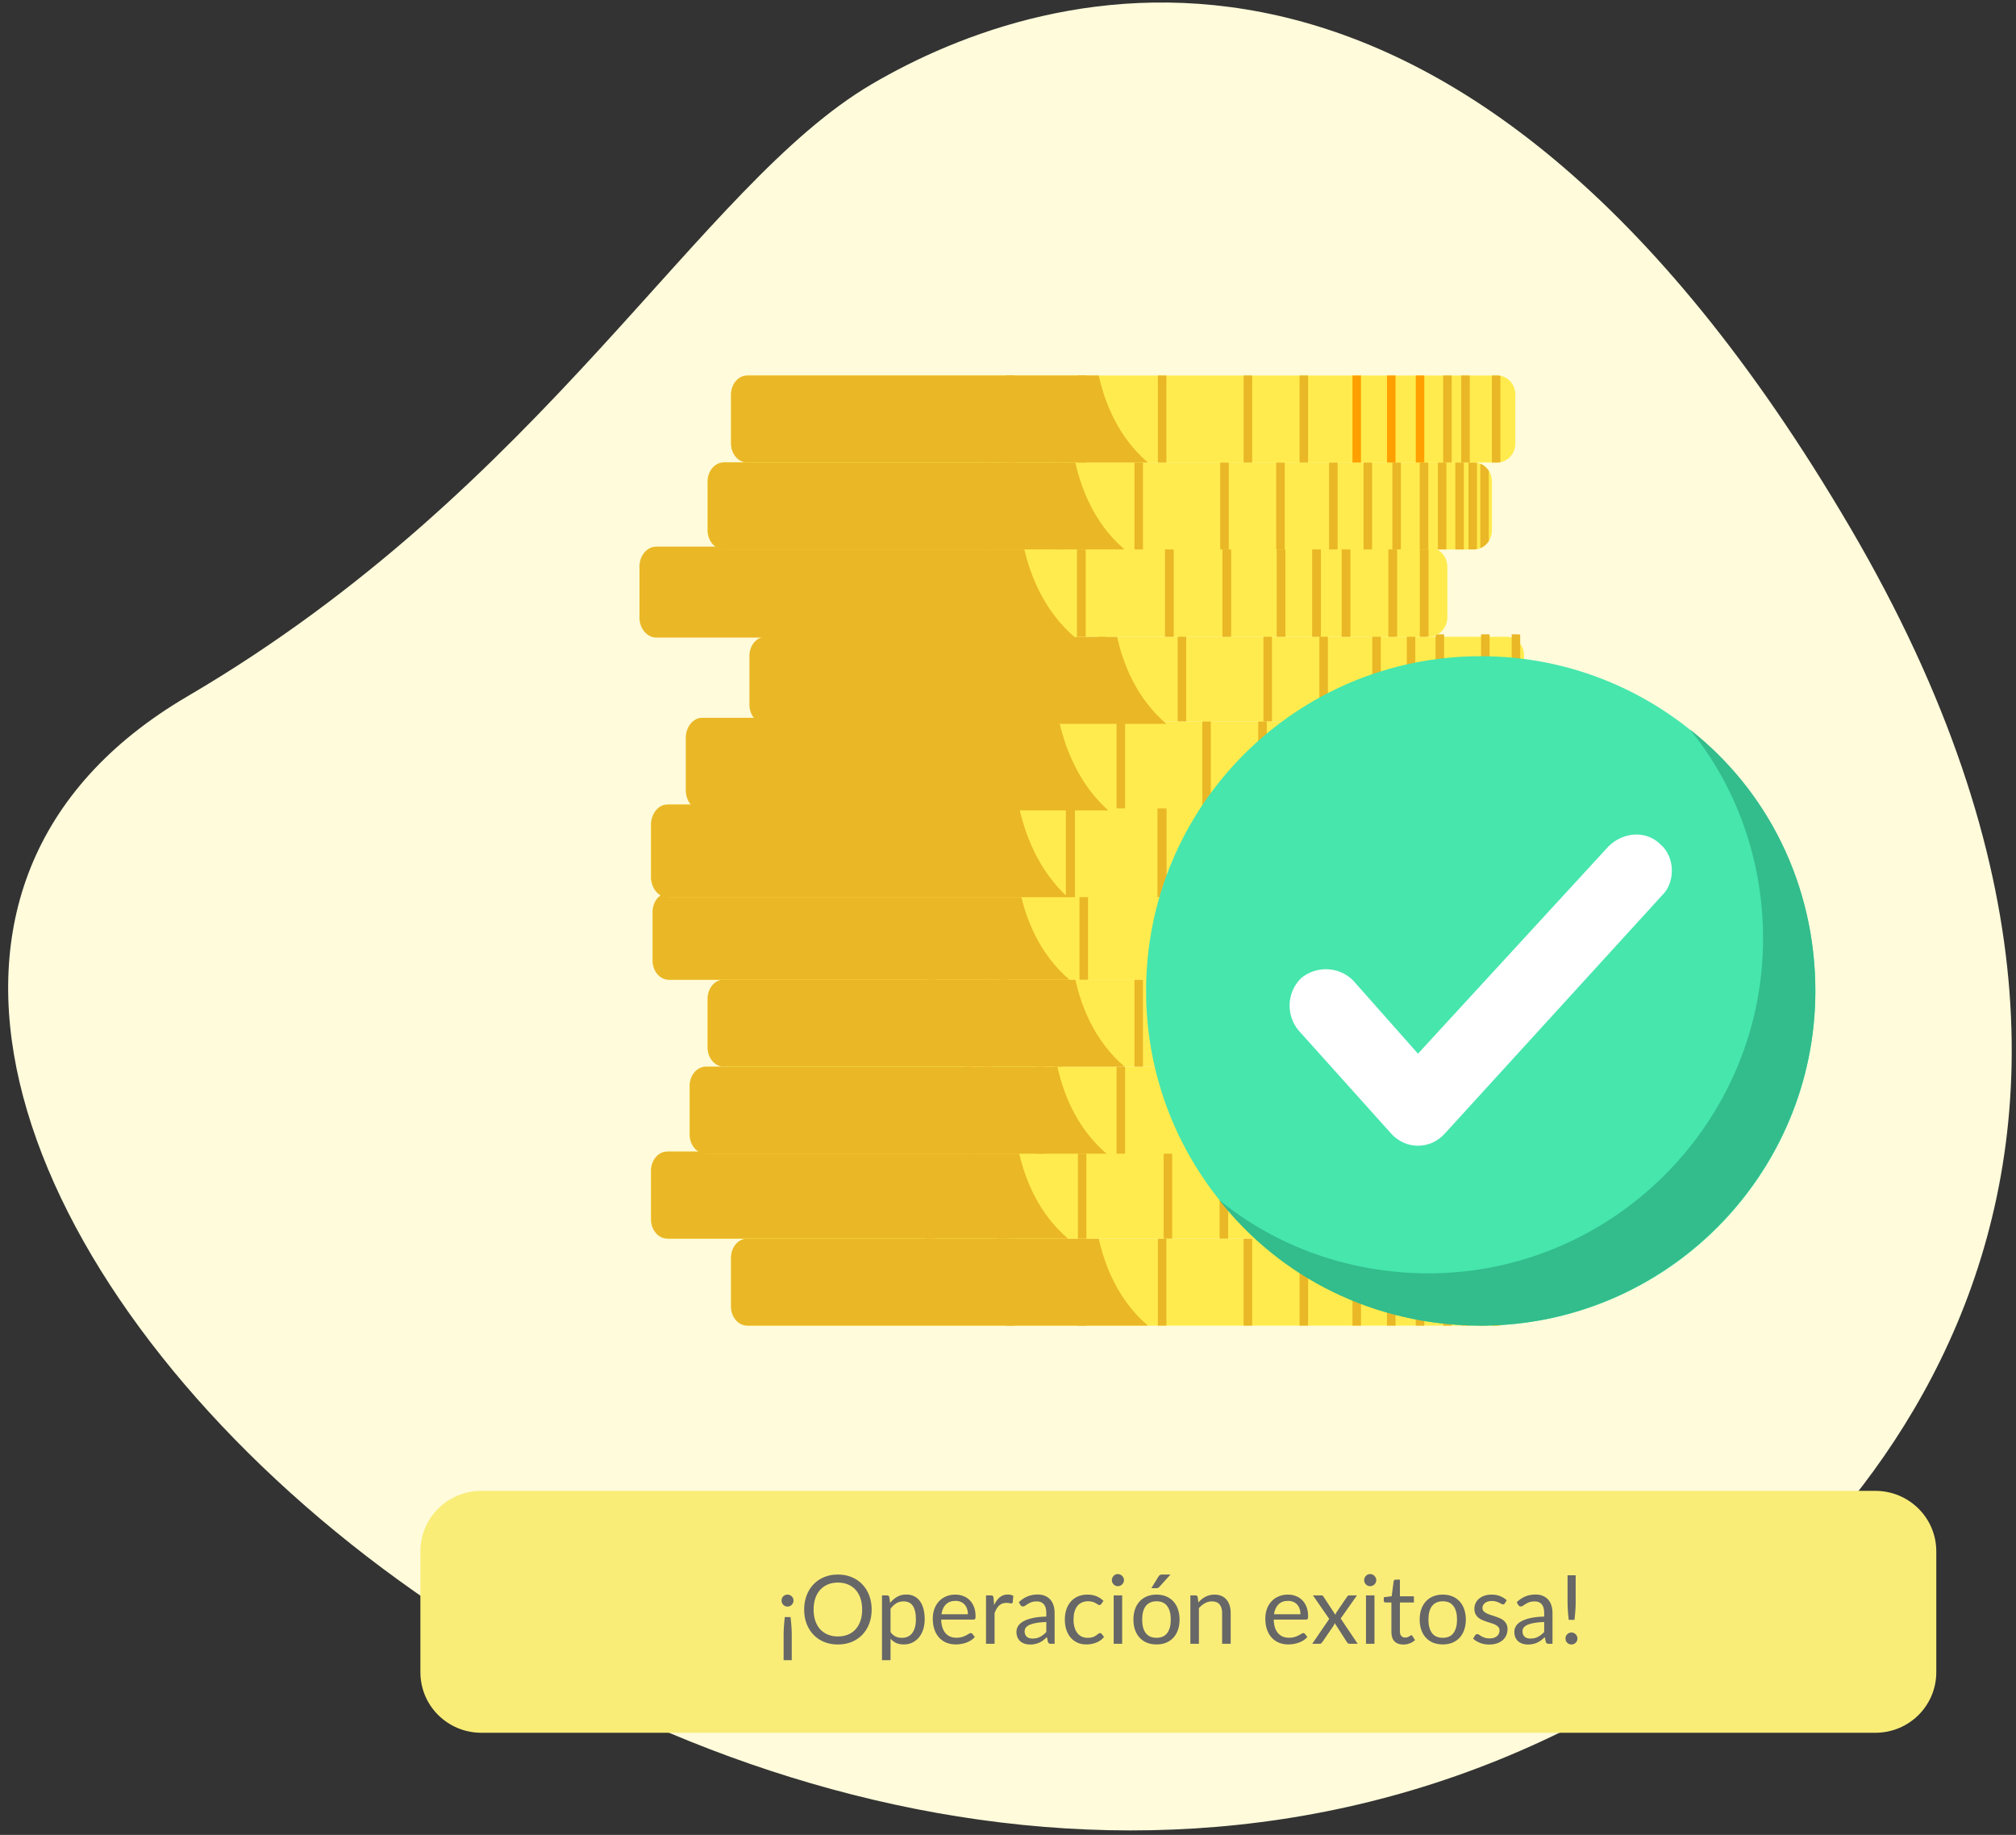 <svg width="211" height="192" viewBox="0 0 211 192" fill="none" xmlns="http://www.w3.org/2000/svg">
<rect x="0" y="0" width="211" height="192" fill="#333333" stroke="none"/>
<path d="M19.628 72.857C57.111 50.907 73.206 19.366 91.267 8.789C109.329 -1.787 152.418 -15.194 193.687 55.28C234.956 125.754 189.983 165.979 170.117 177.612C77.094 232.092 -46.753 111.729 19.628 72.857Z" fill="#FFFBDB"/>
<path d="M158.597 131.585V136.729C158.597 137.14 158.476 137.519 158.272 137.836C158.056 138.17 157.747 138.431 157.383 138.578C157.272 138.623 157.156 138.657 157.036 138.68C156.927 138.7 156.816 138.711 156.702 138.711H78.41C77.401 138.711 76.569 137.873 76.517 136.831C76.517 136.797 76.515 136.763 76.515 136.729V131.585C76.515 131.552 76.515 131.518 76.517 131.484C76.569 130.442 77.401 129.604 78.41 129.604H156.702C156.816 129.604 156.927 129.615 157.036 129.635C157.156 129.658 157.272 129.692 157.383 129.737C157.747 129.884 158.056 130.144 158.272 130.479C158.476 130.796 158.597 131.175 158.597 131.585Z" fill="#FFEB4D"/>
<path d="M120.149 138.711H78.205C77.305 138.711 76.562 137.873 76.517 136.831C76.517 136.797 76.514 136.763 76.514 136.729V131.585C76.514 131.552 76.514 131.518 76.517 131.484C76.562 130.442 77.305 129.604 78.205 129.604H114.998C115.587 132.285 116.957 135.993 120.149 138.711Z" fill="#EAB726"/>
<path d="M149.069 138.709H148.179V129.601H149.069V138.709Z" fill="#EAB726"/>
<path d="M146.058 138.709H145.167V129.601H146.058V138.709Z" fill="#EAB726"/>
<path d="M142.445 138.709H141.554V129.601H142.445V138.709Z" fill="#EAB726"/>
<path d="M136.908 138.709H136.018V129.601H136.908V138.709Z" fill="#EAB726"/>
<path d="M131.053 138.709H130.162V129.601H131.053V138.709Z" fill="#EAB726"/>
<path d="M122.079 138.709H121.188V129.601H122.079V138.709Z" fill="#EAB726"/>
<path d="M113.675 138.709H112.785V129.601H113.675V138.709Z" fill="#EAB726"/>
<path d="M106.171 138.709H105.281V129.601H106.171V138.709Z" fill="#EAB726"/>
<path d="M151.937 138.709H151.046V129.601H151.937V138.709Z" fill="#EAB726"/>
<path d="M153.83 138.709H152.94V129.601H153.83V138.709Z" fill="#EAB726"/>
<path d="M155.66 138.709H154.769V129.601H155.66V138.709Z" fill="#EAB726"/>
<path d="M157.036 129.636V138.681C156.927 138.701 156.815 138.712 156.702 138.712H156.145V129.605H156.702C156.815 129.605 156.927 129.616 157.036 129.636Z" fill="#EAB726"/>
<path d="M158.271 130.478V137.836C158.056 138.17 157.747 138.431 157.383 138.578V129.736C157.744 129.884 158.056 130.144 158.271 130.478Z" fill="#EAB726"/>
<path d="M150.225 122.477V127.621C150.225 128.031 150.104 128.411 149.9 128.728C149.684 129.062 149.375 129.322 149.012 129.47C148.9 129.515 148.784 129.549 148.664 129.571C148.555 129.591 148.444 129.603 148.33 129.603H70.038C69.029 129.603 68.198 128.765 68.145 127.723C68.145 127.689 68.143 127.655 68.143 127.621V122.477C68.143 122.443 68.143 122.409 68.145 122.375C68.198 121.33 69.029 120.495 70.038 120.495H148.33C148.38 120.495 148.43 120.498 148.48 120.501C148.5 120.501 148.523 120.504 148.544 120.506C148.566 120.509 148.591 120.512 148.614 120.518C148.63 120.521 148.648 120.523 148.664 120.526C148.784 120.549 148.9 120.583 149.012 120.628C149.028 120.634 149.043 120.642 149.062 120.648C149.077 120.654 149.093 120.662 149.109 120.671C149.141 120.685 149.173 120.702 149.205 120.719C149.223 120.727 149.241 120.739 149.259 120.75C149.275 120.761 149.291 120.77 149.307 120.778C149.336 120.798 149.366 120.818 149.396 120.838C149.43 120.86 149.461 120.886 149.493 120.914C149.518 120.934 149.543 120.954 149.566 120.976C149.568 120.976 149.568 120.979 149.571 120.982C149.586 120.996 149.602 121.01 149.618 121.027C149.666 121.073 149.711 121.124 149.755 121.175C149.768 121.189 149.782 121.206 149.793 121.22C149.805 121.234 149.818 121.251 149.829 121.268C149.854 121.302 149.877 121.336 149.9 121.37C150.107 121.687 150.225 122.066 150.225 122.477Z" fill="#FFEB4D"/>
<path d="M111.78 129.603H69.836C68.934 129.603 68.193 128.765 68.148 127.723C68.148 127.689 68.145 127.655 68.145 127.621V122.477C68.145 122.443 68.145 122.409 68.148 122.375C68.193 121.33 68.936 120.495 69.836 120.495H106.627C106.643 120.569 106.661 120.645 106.679 120.719C107.293 123.38 108.672 126.958 111.78 129.603Z" fill="#EAB726"/>
<path d="M140.698 129.6H139.807V120.493H140.698V129.6Z" fill="#EAB726"/>
<path d="M137.686 129.6H136.795V120.493H137.686V129.6Z" fill="#EAB726"/>
<path d="M134.075 129.6H133.184V120.493H134.075V129.6Z" fill="#EAB726"/>
<path d="M128.538 129.6H127.648V120.493H128.538V129.6Z" fill="#EAB726"/>
<path d="M122.684 129.6H121.793V120.493H122.684V129.6Z" fill="#EAB726"/>
<path d="M113.707 129.6H112.816V120.493H113.707V129.6Z" fill="#EAB726"/>
<path d="M105.303 129.6H104.413V120.493H105.303V129.6Z" fill="#EAB726"/>
<path d="M97.8 129.6H96.909V120.493H97.8V129.6Z" fill="#EAB726"/>
<path d="M143.565 129.6H142.675V120.493H143.565V129.6Z" fill="#EAB726"/>
<path d="M145.461 129.6H144.57V120.493H145.461V129.6Z" fill="#EAB726"/>
<path d="M147.29 129.6H146.4V120.493H147.29V129.6Z" fill="#EAB726"/>
<path d="M148.664 120.527V129.573C148.555 129.592 148.444 129.604 148.33 129.604H147.773V120.496H148.33C148.444 120.496 148.555 120.505 148.664 120.527Z" fill="#EAB726"/>
<path d="M149.9 121.372V128.73C149.684 129.064 149.375 129.324 149.011 129.471V120.63C149.375 120.777 149.684 121.038 149.9 121.372Z" fill="#EAB726"/>
<path d="M154.271 113.593V118.737C154.271 119.148 154.15 119.527 153.946 119.844C153.73 120.178 153.421 120.438 153.057 120.586C152.946 120.631 152.83 120.665 152.71 120.688C152.601 120.707 152.489 120.719 152.376 120.719H74.084C73.77 120.719 73.472 120.637 73.211 120.495C72.657 120.192 72.261 119.609 72.198 118.93C72.196 118.901 72.193 118.87 72.191 118.842C72.191 118.808 72.189 118.774 72.189 118.74V113.596C72.189 113.562 72.189 113.528 72.191 113.494C72.243 112.452 73.075 111.614 74.084 111.614H152.376C152.489 111.614 152.601 111.625 152.71 111.645C152.83 111.668 152.946 111.702 153.057 111.747C153.421 111.894 153.73 112.155 153.946 112.489C154.15 112.803 154.271 113.182 154.271 113.593Z" fill="#FFEB4D"/>
<path d="M115.823 120.719H73.879C73.597 120.719 73.334 120.637 73.1 120.495C72.605 120.192 72.252 119.609 72.196 118.93C72.193 118.901 72.191 118.87 72.189 118.842C72.189 118.808 72.187 118.774 72.187 118.74V113.596C72.187 113.562 72.187 113.528 72.189 113.494C72.234 112.452 72.977 111.614 73.877 111.614H110.67C111.243 114.221 112.554 117.803 115.564 120.498C115.651 120.569 115.737 120.645 115.823 120.719Z" fill="#EAB726"/>
<path d="M144.744 120.717H143.854V111.61H144.744V120.717Z" fill="#EAB726"/>
<path d="M141.733 120.717H140.842V111.61H141.733V120.717Z" fill="#EAB726"/>
<path d="M138.119 120.717H137.228V111.61H138.119V120.717Z" fill="#EAB726"/>
<path d="M132.582 120.717H131.692V111.61H132.582V120.717Z" fill="#EAB726"/>
<path d="M126.728 120.717H125.837V111.61H126.728V120.717Z" fill="#EAB726"/>
<path d="M117.753 120.717H116.862V111.61H117.753V120.717Z" fill="#EAB726"/>
<path d="M109.35 120.717H108.459V111.61H109.35V120.717Z" fill="#EAB726"/>
<path d="M101.846 120.717H100.955V111.61H101.846V120.717Z" fill="#EAB726"/>
<path d="M147.611 120.717H146.721V111.61H147.611V120.717Z" fill="#EAB726"/>
<path d="M151.334 120.717H150.444V111.61H151.334V120.717Z" fill="#EAB726"/>
<path d="M152.71 111.644V120.689C152.601 120.709 152.489 120.72 152.376 120.72H151.819V111.613H152.376C152.489 111.613 152.601 111.624 152.71 111.644Z" fill="#EAB726"/>
<path d="M153.946 112.489V119.846C153.73 120.181 153.421 120.441 153.057 120.588V111.747C153.418 111.894 153.73 112.155 153.946 112.489Z" fill="#EAB726"/>
<path d="M156.145 104.485V109.629C156.145 110.039 156.025 110.419 155.82 110.736C155.604 111.07 155.295 111.33 154.932 111.477C154.821 111.523 154.705 111.557 154.584 111.579C154.475 111.599 154.364 111.611 154.25 111.611H75.958C74.949 111.611 74.118 110.773 74.066 109.731C74.066 109.697 74.063 109.663 74.063 109.629V104.485C74.063 104.451 74.063 104.417 74.066 104.383C74.113 103.418 74.829 102.631 75.733 102.517C75.806 102.509 75.881 102.503 75.958 102.503H154.25C154.364 102.503 154.475 102.514 154.584 102.534C154.705 102.557 154.821 102.591 154.932 102.636C155.295 102.783 155.604 103.044 155.82 103.378C156.025 103.695 156.145 104.074 156.145 104.485Z" fill="#FFEB4D"/>
<path d="M117.7 111.611H75.756C74.856 111.611 74.113 110.773 74.068 109.731C74.068 109.697 74.066 109.663 74.066 109.629V104.485C74.066 104.451 74.066 104.417 74.068 104.383C74.109 103.418 74.749 102.631 75.556 102.517C75.622 102.509 75.688 102.503 75.756 102.503H112.549C112.549 102.509 112.552 102.514 112.552 102.517C113.142 105.195 114.51 108.896 117.7 111.611Z" fill="#EAB726"/>
<path d="M146.618 111.608H145.728V102.501H146.618V111.608Z" fill="#EAB726"/>
<path d="M143.607 111.608H142.716V102.501H143.607V111.608Z" fill="#EAB726"/>
<path d="M139.996 111.608H139.105V102.501H139.996V111.608Z" fill="#EAB726"/>
<path d="M134.459 111.608H133.568V102.501H134.459V111.608Z" fill="#EAB726"/>
<path d="M128.604 111.608H127.714V102.501H128.604V111.608Z" fill="#EAB726"/>
<path d="M119.627 111.608H118.737V102.501H119.627V111.608Z" fill="#EAB726"/>
<path d="M111.224 111.608H110.333V102.501H111.224V111.608Z" fill="#EAB726"/>
<path d="M103.72 111.608H102.83V102.501H103.72V111.608Z" fill="#EAB726"/>
<path d="M151.381 111.608H150.491V102.501H151.381V111.608Z" fill="#EAB726"/>
<path d="M154.584 102.536V111.581C154.475 111.601 154.364 111.612 154.25 111.612H153.694V102.504H154.25C154.366 102.502 154.475 102.513 154.584 102.536Z" fill="#EAB726"/>
<path d="M155.82 103.38V110.738C155.604 111.072 155.295 111.332 154.932 111.479V102.638C155.295 102.785 155.604 103.046 155.82 103.38Z" fill="#EAB726"/>
<path d="M150.388 95.392V100.536C150.388 100.946 150.268 101.326 150.063 101.643C149.847 101.977 149.538 102.237 149.175 102.385C149.064 102.43 148.948 102.464 148.827 102.486C148.791 102.492 148.755 102.501 148.718 102.503C148.698 102.506 148.677 102.509 148.657 102.509C148.636 102.512 148.616 102.512 148.596 102.515C148.562 102.518 148.527 102.518 148.496 102.518H70.203C69.195 102.518 68.363 101.68 68.311 100.638C68.308 100.604 68.308 100.57 68.308 100.536V95.392C68.308 95.358 68.308 95.324 68.311 95.29C68.311 95.262 68.313 95.233 68.315 95.208C68.39 94.37 68.972 93.676 69.735 93.472C69.754 93.467 69.774 93.461 69.792 93.458C69.924 93.427 70.06 93.41 70.201 93.41H148.496C148.552 93.41 148.609 93.413 148.666 93.419C148.691 93.421 148.716 93.424 148.741 93.427C148.771 93.433 148.8 93.438 148.83 93.441C148.95 93.464 149.066 93.498 149.177 93.543C149.541 93.69 149.85 93.951 150.066 94.285C150.27 94.602 150.388 94.981 150.388 95.392Z" fill="#FFEB4D"/>
<path d="M111.943 102.519H69.999C69.099 102.519 68.356 101.681 68.311 100.639C68.308 100.605 68.308 100.571 68.308 100.538V95.394C68.308 95.359 68.308 95.326 68.311 95.292C68.311 95.263 68.313 95.235 68.315 95.21C68.383 94.352 68.924 93.647 69.626 93.463C69.651 93.454 69.674 93.449 69.699 93.446C69.797 93.426 69.897 93.415 69.999 93.415H106.792C106.797 93.437 106.801 93.457 106.806 93.48C107.399 96.152 108.769 99.813 111.925 102.508C111.931 102.508 111.938 102.514 111.943 102.519Z" fill="#EAB726"/>
<path d="M140.863 102.516H139.973V93.408H140.863V102.516Z" fill="#EAB726"/>
<path d="M137.853 102.516H136.962V93.408H137.853V102.516Z" fill="#EAB726"/>
<path d="M134.238 102.516H133.348V93.408H134.238V102.516Z" fill="#EAB726"/>
<path d="M128.702 102.516H127.811V93.408H128.702V102.516Z" fill="#EAB726"/>
<path d="M122.847 102.516H121.956V93.408H122.847V102.516Z" fill="#EAB726"/>
<path d="M113.873 102.516H112.982V93.408H113.873V102.516Z" fill="#EAB726"/>
<path d="M105.469 102.516H104.579V93.408H105.469V102.516Z" fill="#EAB726"/>
<path d="M97.965 102.516H97.075V93.408H97.965V102.516Z" fill="#EAB726"/>
<path d="M145.624 102.516H144.734V93.408H145.624V102.516Z" fill="#EAB726"/>
<path d="M148.83 93.44V102.485C148.721 102.505 148.609 102.517 148.496 102.517H147.939V93.409H148.496C148.609 93.406 148.721 93.418 148.83 93.44Z" fill="#EAB726"/>
<path d="M150.519 86.296V91.767C150.519 92.203 150.398 92.607 150.193 92.944C149.976 93.299 149.666 93.576 149.301 93.733C149.215 93.772 149.123 93.802 149.03 93.823H149.028C149.003 93.829 148.978 93.835 148.952 93.841C148.843 93.863 148.731 93.875 148.617 93.875H70.044C69.962 93.875 69.878 93.869 69.798 93.857C69.766 93.854 69.734 93.847 69.705 93.841C68.85 93.67 68.191 92.86 68.145 91.875C68.145 91.839 68.143 91.803 68.143 91.767V86.296C68.143 86.259 68.143 86.223 68.145 86.187C68.198 85.079 69.032 84.188 70.044 84.188H148.617C148.667 84.188 148.718 84.191 148.768 84.194C148.788 84.197 148.811 84.2 148.832 84.2C148.854 84.203 148.879 84.206 148.902 84.209C148.918 84.212 148.936 84.215 148.952 84.218C149.073 84.242 149.19 84.278 149.301 84.326C149.317 84.332 149.333 84.341 149.351 84.347C149.367 84.353 149.383 84.362 149.399 84.371C149.431 84.386 149.463 84.404 149.495 84.423C149.529 84.444 149.564 84.465 149.598 84.489C149.627 84.51 149.657 84.528 149.687 84.552C149.721 84.576 149.753 84.603 149.785 84.633C149.81 84.654 149.835 84.675 149.858 84.7C149.86 84.7 149.86 84.703 149.862 84.706C149.878 84.721 149.894 84.736 149.91 84.754C149.958 84.802 150.004 84.856 150.047 84.91C150.061 84.925 150.074 84.944 150.086 84.959C150.097 84.977 150.111 84.992 150.122 85.01C150.147 85.046 150.17 85.082 150.193 85.118C150.4 85.455 150.519 85.862 150.519 86.296Z" fill="#FFEB4D"/>
<path d="M111.754 93.875H69.834C69.8 93.875 69.769 93.875 69.734 93.872C69.698 93.869 69.662 93.866 69.626 93.86C68.819 93.736 68.186 92.899 68.145 91.875C68.145 91.839 68.143 91.803 68.143 91.767V86.296C68.143 86.259 68.143 86.223 68.145 86.187C68.191 85.079 68.933 84.188 69.832 84.188H106.602C106.618 84.266 106.636 84.347 106.654 84.426C107.262 87.232 108.625 90.999 111.676 93.805C111.704 93.829 111.729 93.854 111.754 93.875Z" fill="#EAB726"/>
<path d="M141.333 93.875H140.382V84.368H141.333V93.875Z" fill="#EAB726"/>
<path d="M138.117 93.875H137.165V84.368H138.117V93.875Z" fill="#EAB726"/>
<path d="M134.259 93.875H133.308V84.368H134.259V93.875Z" fill="#EAB726"/>
<path d="M128.347 93.875H127.396V84.368H128.347V93.875Z" fill="#EAB726"/>
<path d="M122.094 93.875H121.143V84.368H122.094V93.875Z" fill="#EAB726"/>
<path d="M112.507 93.875H111.556V84.368H112.507V93.875Z" fill="#EAB726"/>
<path d="M105.303 93.268H104.413V84.366H105.303V93.268Z" fill="#EAB726"/>
<path d="M97.8 93.268H96.909V84.366H97.8V93.268Z" fill="#EAB726"/>
<path d="M146.42 93.875H145.469V84.368H146.42V93.875Z" fill="#EAB726"/>
<path d="M149.841 84.4V93.843C149.724 93.863 149.606 93.875 149.484 93.875H148.89V84.368H149.484C149.606 84.365 149.724 84.376 149.841 84.4Z" fill="#EAB726"/>
<path d="M154.271 77.467V82.611C154.271 83.022 154.15 83.401 153.946 83.718C153.73 84.052 153.421 84.312 153.057 84.46C152.946 84.505 152.83 84.539 152.71 84.562C152.601 84.581 152.489 84.593 152.376 84.593H74.084C73.77 84.593 73.472 84.511 73.211 84.369C72.657 84.066 72.261 83.483 72.198 82.801C72.196 82.772 72.193 82.741 72.191 82.713C72.191 82.679 72.189 82.645 72.189 82.611V77.467C72.189 77.433 72.189 77.399 72.191 77.365C72.243 76.323 73.075 75.485 74.084 75.485H152.376C152.489 75.485 152.601 75.496 152.71 75.516C152.83 75.539 152.946 75.573 153.057 75.618C153.421 75.766 153.73 76.026 153.946 76.36C154.15 76.674 154.271 77.056 154.271 77.467Z" fill="#FFEB4D"/>
<path d="M115.994 84.795H73.492C73.207 84.795 72.94 84.708 72.703 84.557C72.201 84.235 71.844 83.615 71.786 82.889C71.784 82.859 71.782 82.826 71.779 82.796C71.779 82.76 71.777 82.723 71.777 82.687V77.216C71.777 77.18 71.777 77.144 71.779 77.107C71.825 75.999 72.578 75.108 73.49 75.108H110.772C111.353 77.881 112.681 81.691 115.731 84.557C115.819 84.635 115.906 84.714 115.994 84.795Z" fill="#EAB726"/>
<path d="M144.745 84.59H143.854V75.483H144.745V84.59Z" fill="#EAB726"/>
<path d="M141.733 84.59H140.843V75.483H141.733V84.59Z" fill="#EAB726"/>
<path d="M138.119 84.59H137.228V75.483H138.119V84.59Z" fill="#EAB726"/>
<path d="M132.583 84.59H131.692V75.483H132.583V84.59Z" fill="#EAB726"/>
<path d="M126.728 84.59H125.838V75.483H126.728V84.59Z" fill="#EAB726"/>
<path d="M117.754 84.59H116.863V75.483H117.754V84.59Z" fill="#EAB726"/>
<path d="M109.35 84.59H108.46V75.483H109.35V84.59Z" fill="#EAB726"/>
<path d="M101.846 84.59H100.955V75.483H101.846V84.59Z" fill="#EAB726"/>
<path d="M149.505 84.59H148.615V75.483H149.505V84.59Z" fill="#EAB726"/>
<path d="M152.71 75.516V84.562C152.601 84.581 152.49 84.593 152.376 84.593H151.819V75.485H152.376C152.49 75.483 152.601 75.494 152.71 75.516Z" fill="#EAB726"/>
<path d="M159.51 68.557V73.555C159.51 73.954 159.393 74.323 159.194 74.631C158.984 74.956 158.684 75.209 158.331 75.352C158.223 75.396 158.11 75.429 157.993 75.451C157.887 75.47 157.779 75.481 157.668 75.481H81.587C80.607 75.481 79.799 74.667 79.748 73.654C79.748 73.621 79.746 73.588 79.746 73.555V68.557C79.746 68.524 79.746 68.491 79.748 68.458C79.794 67.519 80.488 66.755 81.368 66.645C81.439 66.636 81.512 66.631 81.587 66.631H157.668C157.779 66.631 157.887 66.642 157.993 66.661C158.11 66.683 158.223 66.716 158.331 66.76C158.684 66.903 158.984 67.156 159.194 67.481C159.393 67.789 159.51 68.16 159.51 68.557Z" fill="#FFEB4D"/>
<path d="M122.074 75.738H80.13C79.23 75.738 78.487 74.9 78.442 73.859C78.442 73.825 78.44 73.791 78.44 73.757V68.613C78.44 68.579 78.44 68.545 78.442 68.511C78.483 67.545 79.124 66.758 79.93 66.645C79.996 66.637 80.062 66.631 80.13 66.631H116.924C116.924 66.637 116.926 66.639 116.926 66.645C117.514 69.326 118.884 73.026 122.074 75.738Z" fill="#EAB726"/>
<path d="M151.141 75.484H150.25V66.376H151.141V75.484Z" fill="#EAB726"/>
<path d="M148.129 75.484H147.239V66.376H148.129V75.484Z" fill="#EAB726"/>
<path d="M144.518 75.484H143.628V66.376H144.518V75.484Z" fill="#EAB726"/>
<path d="M138.981 75.484H138.091V66.376H138.981V75.484Z" fill="#EAB726"/>
<path d="M133.127 75.484H132.237V66.376H133.127V75.484Z" fill="#EAB726"/>
<path d="M124.152 75.484H123.261V66.376H124.152V75.484Z" fill="#EAB726"/>
<path d="M115.748 75.484H114.858V66.376H115.748V75.484Z" fill="#EAB726"/>
<path d="M108.245 75.484H107.354V66.376H108.245V75.484Z" fill="#EAB726"/>
<path d="M155.904 75.484H155.013V66.376H155.904V75.484Z" fill="#EAB726"/>
<path d="M159.108 66.405V75.451C158.999 75.47 158.888 75.482 158.774 75.482H158.217V66.374H158.774C158.888 66.374 158.999 66.386 159.108 66.405Z" fill="#EAB726"/>
<path d="M151.483 59.316V64.597C151.483 65.019 151.36 65.408 151.15 65.734C150.928 66.077 150.611 66.344 150.238 66.495C150.123 66.542 150.004 66.576 149.881 66.6C149.843 66.606 149.806 66.614 149.769 66.617C149.738 66.623 149.708 66.623 149.678 66.626C149.664 66.626 149.647 66.629 149.633 66.629C149.603 66.629 149.57 66.632 149.538 66.632H69.157C68.121 66.632 67.267 65.771 67.214 64.702C67.211 64.667 67.211 64.632 67.211 64.597V59.316C67.211 59.281 67.211 59.246 67.214 59.211C67.267 58.142 68.121 57.281 69.157 57.281H149.54C149.575 57.281 149.608 57.281 149.643 57.284C149.724 57.287 149.804 57.299 149.883 57.313C150.007 57.336 150.126 57.371 150.24 57.418C150.298 57.441 150.354 57.467 150.408 57.496C150.443 57.514 150.475 57.531 150.508 57.551C150.51 57.551 150.515 57.554 150.52 57.557C150.552 57.578 150.585 57.598 150.618 57.621C150.625 57.624 150.629 57.63 150.634 57.633C150.664 57.653 150.692 57.676 150.72 57.7C150.788 57.755 150.853 57.813 150.914 57.877C150.933 57.897 150.951 57.918 150.97 57.938C150.972 57.941 150.977 57.944 150.979 57.95C150.991 57.961 151.003 57.973 151.012 57.987C151.014 57.99 151.017 57.993 151.019 57.996C151.038 58.02 151.059 58.046 151.075 58.072C151.103 58.107 151.129 58.144 151.152 58.182C151.362 58.505 151.483 58.897 151.483 59.316Z" fill="#FFEB4D"/>
<path d="M112.525 66.713H68.697C67.757 66.713 66.981 65.837 66.933 64.749C66.931 64.713 66.931 64.678 66.931 64.642V59.267C66.931 59.232 66.931 59.196 66.933 59.161C66.981 58.072 67.757 57.196 68.697 57.196H107.143C107.157 57.267 107.174 57.341 107.193 57.415C107.832 60.193 109.268 63.932 112.508 66.698C112.513 66.704 112.52 66.71 112.525 66.713Z" fill="#EAB726"/>
<path d="M141.338 66.63H140.424V57.281H141.338V66.63Z" fill="#EAB726"/>
<path d="M138.247 66.63H137.333V57.281H138.247V66.63Z" fill="#EAB726"/>
<path d="M134.537 66.63H133.623V57.281H134.537V66.63Z" fill="#EAB726"/>
<path d="M128.854 66.63H127.94V57.281H128.854V66.63Z" fill="#EAB726"/>
<path d="M122.845 66.63H121.931V57.281H122.845V66.63Z" fill="#EAB726"/>
<path d="M113.633 66.63H112.719V57.281H113.633V66.63Z" fill="#EAB726"/>
<path d="M105.007 66.63H104.092V57.281H105.007V66.63Z" fill="#EAB726"/>
<path d="M97.304 66.63H96.39V57.281H97.304V66.63Z" fill="#EAB726"/>
<path d="M146.225 66.63H145.311V57.281H146.225V66.63Z" fill="#EAB726"/>
<path d="M149.515 57.313V66.598C149.403 66.618 149.289 66.63 149.172 66.63H148.601V57.281H149.172C149.289 57.281 149.403 57.293 149.515 57.313Z" fill="#EAB726"/>
<path d="M156.145 50.368V55.513C156.145 55.923 156.025 56.302 155.82 56.62C155.604 56.954 155.295 57.214 154.932 57.361C154.821 57.407 154.705 57.441 154.584 57.463C154.475 57.483 154.364 57.494 154.25 57.494H75.958C75.654 57.494 75.367 57.418 75.113 57.285C74.543 56.985 74.134 56.39 74.073 55.697C74.07 55.671 74.068 55.643 74.068 55.614C74.068 55.581 74.066 55.547 74.066 55.513V50.368C74.066 50.334 74.066 50.3 74.068 50.267C74.116 49.301 74.831 48.514 75.736 48.401C75.808 48.392 75.883 48.387 75.96 48.387H154.253C154.366 48.387 154.478 48.398 154.587 48.418C154.707 48.441 154.823 48.474 154.934 48.52C155.298 48.667 155.607 48.928 155.823 49.261C156.025 49.576 156.145 49.958 156.145 50.368Z" fill="#FFEB4D"/>
<path d="M117.7 57.49H75.756C75.486 57.49 75.229 57.413 75.002 57.28C74.49 56.98 74.129 56.386 74.072 55.692C74.07 55.667 74.068 55.638 74.068 55.61C74.068 55.576 74.066 55.542 74.066 55.508V50.364C74.066 50.33 74.066 50.296 74.068 50.262C74.109 49.297 74.749 48.51 75.556 48.397C75.622 48.388 75.688 48.382 75.756 48.382H112.549C112.549 48.388 112.552 48.394 112.552 48.397C113.127 51.007 114.442 54.588 117.459 57.28C117.536 57.351 117.618 57.422 117.7 57.49Z" fill="#EAB726"/>
<path d="M146.618 57.491H145.728V48.383H146.618V57.491Z" fill="#EAB726"/>
<path d="M143.607 57.491H142.716V48.383H143.607V57.491Z" fill="#EAB726"/>
<path d="M139.996 57.491H139.105V48.383H139.996V57.491Z" fill="#EAB726"/>
<path d="M134.459 57.491H133.568V48.383H134.459V57.491Z" fill="#EAB726"/>
<path d="M128.604 57.491H127.714V48.383H128.604V57.491Z" fill="#EAB726"/>
<path d="M119.627 57.491H118.737V48.383H119.627V57.491Z" fill="#EAB726"/>
<path d="M111.224 57.491H110.333V48.383H111.224V57.491Z" fill="#EAB726"/>
<path d="M103.72 57.491H102.83V48.383H103.72V57.491Z" fill="#EAB726"/>
<path d="M149.486 57.491H148.595V48.383H149.486V57.491Z" fill="#EAB726"/>
<path d="M151.381 57.491H150.491V48.383H151.381V57.491Z" fill="#EAB726"/>
<path d="M153.208 57.491H152.318V48.383H153.208V57.491Z" fill="#EAB726"/>
<path d="M154.584 48.413V57.459C154.475 57.479 154.364 57.49 154.25 57.49H153.694V48.382H154.25C154.366 48.382 154.475 48.394 154.584 48.413Z" fill="#EAB726"/>
<path d="M155.82 49.26V56.618C155.604 56.952 155.295 57.213 154.932 57.36V48.519C155.295 48.663 155.604 48.926 155.82 49.26Z" fill="#EAB726"/>
<path d="M158.597 41.271V46.415C158.597 46.825 158.476 47.205 158.272 47.522C158.056 47.856 157.747 48.117 157.383 48.264C157.272 48.309 157.156 48.343 157.036 48.366C157 48.371 156.963 48.38 156.927 48.383C156.906 48.386 156.886 48.388 156.866 48.388C156.845 48.391 156.825 48.391 156.804 48.394C156.77 48.397 156.736 48.397 156.704 48.397H78.412C77.403 48.397 76.572 47.559 76.519 46.517C76.519 46.483 76.517 46.449 76.517 46.415V41.271C76.517 41.237 76.517 41.203 76.519 41.169C76.572 40.127 77.403 39.289 78.412 39.289H156.704C156.818 39.289 156.929 39.301 157.038 39.32C157.159 39.343 157.274 39.377 157.386 39.422C157.749 39.57 158.058 39.83 158.274 40.164C158.476 40.481 158.597 40.863 158.597 41.271Z" fill="#FFEB4D"/>
<path d="M120.149 48.397H78.205C77.305 48.397 76.562 47.559 76.517 46.517C76.517 46.483 76.514 46.449 76.514 46.415V41.271C76.514 41.237 76.514 41.203 76.517 41.169C76.562 40.127 77.305 39.289 78.205 39.289H114.998C115.584 41.968 116.95 45.665 120.133 48.383C120.137 48.388 120.144 48.394 120.149 48.397Z" fill="#EAB726"/>
<path d="M149.07 48.398H148.179V39.29H149.07V48.398Z" fill="#FF9F00"/>
<path d="M146.059 48.398H145.168V39.29H146.059V48.398Z" fill="#FF9F00"/>
<path d="M142.444 48.398H141.554V39.29H142.444V48.398Z" fill="#FF9F00"/>
<path d="M136.908 48.398H136.017V39.29H136.908V48.398Z" fill="#EAB726"/>
<path d="M131.053 48.398H130.163V39.29H131.053V48.398Z" fill="#EAB726"/>
<path d="M122.079 48.398H121.188V39.29H122.079V48.398Z" fill="#EAB726"/>
<path d="M113.676 48.398H112.785V39.29H113.676V48.398Z" fill="#EAB726"/>
<path d="M105.278 39.289H106.169V48.397H105.278V39.289Z" fill="#EAB726"/>
<path d="M151.937 48.398H151.047V39.29H151.937V48.398Z" fill="#EAB726"/>
<path d="M153.83 48.398H152.94V39.29H153.83V48.398Z" fill="#EAB726"/>
<path d="M157.036 39.32V48.366C156.926 48.386 156.815 48.397 156.702 48.397H156.145V39.289H156.702C156.815 39.289 156.926 39.301 157.036 39.32Z" fill="#EAB726"/>
<g clip-path="url(#clip0)">
<path d="M154.977 138.711C174.32 138.711 190 123.03 190 103.687C190 84.344 174.32 68.664 154.977 68.664C135.634 68.664 119.953 84.344 119.953 103.687C119.953 123.03 135.634 138.711 154.977 138.711Z" fill="#46E6AD"/>
<path d="M190 103.687C190 122.95 174.24 138.71 154.977 138.71C143.813 138.71 133.963 133.676 127.615 125.577C133.525 130.392 141.186 133.238 149.504 133.238C168.767 133.238 184.528 117.477 184.528 98.215C184.528 89.897 181.682 82.235 176.866 76.325C184.966 82.673 190 92.523 190 103.687Z" fill="#33BC8C"/>
<path d="M174.021 93.619L151.255 118.573C149.723 120.325 147.096 120.325 145.564 118.573L135.933 107.847C134.619 106.315 134.619 103.907 136.151 102.375C137.684 101.062 140.092 101.062 141.624 102.594L148.41 110.255L168.329 88.585C169.862 87.052 172.269 86.833 173.802 88.366C175.334 89.679 175.334 92.306 174.021 93.619Z" fill="white"/>
</g>
<path d="M50.388 156H196.27C199.78 156 202.658 158.8 202.658 162.343V174.971C202.658 178.457 199.838 181.314 196.27 181.314H50.388C46.877 181.314 44 178.514 44 174.971V162.343C44 158.8 46.877 156 50.388 156Z" fill="#F9ED78"/>
<path d="M82.016 173.715V171.01C82.016 170.86 82.019 170.715 82.026 170.575C82.032 170.432 82.041 170.288 82.051 170.145C82.061 169.998 82.072 169.848 82.086 169.695C82.102 169.542 82.121 169.378 82.141 169.205H82.741C82.761 169.378 82.777 169.542 82.791 169.695C82.807 169.848 82.821 169.998 82.831 170.145C82.841 170.288 82.849 170.432 82.856 170.575C82.862 170.715 82.866 170.86 82.866 171.01V173.715H82.016ZM81.801 167.48C81.801 167.39 81.816 167.308 81.846 167.235C81.879 167.158 81.924 167.092 81.981 167.035C82.037 166.978 82.102 166.935 82.176 166.905C82.252 166.872 82.336 166.855 82.426 166.855C82.512 166.855 82.592 166.872 82.666 166.905C82.742 166.935 82.809 166.978 82.866 167.035C82.922 167.092 82.967 167.158 83.001 167.235C83.034 167.308 83.051 167.39 83.051 167.48C83.051 167.567 83.034 167.648 83.001 167.725C82.967 167.802 82.922 167.868 82.866 167.925C82.809 167.982 82.742 168.027 82.666 168.06C82.592 168.093 82.512 168.11 82.426 168.11C82.336 168.11 82.252 168.093 82.176 168.06C82.102 168.027 82.037 167.982 81.981 167.925C81.924 167.868 81.879 167.802 81.846 167.725C81.816 167.648 81.801 167.567 81.801 167.48ZM91.23 168.42C91.23 168.957 91.145 169.45 90.975 169.9C90.805 170.347 90.565 170.732 90.255 171.055C89.945 171.378 89.572 171.63 89.135 171.81C88.702 171.987 88.222 172.075 87.695 172.075C87.169 172.075 86.689 171.987 86.255 171.81C85.822 171.63 85.45 171.378 85.14 171.055C84.83 170.732 84.59 170.347 84.42 169.9C84.25 169.45 84.165 168.957 84.165 168.42C84.165 167.883 84.25 167.392 84.42 166.945C84.59 166.495 84.83 166.108 85.14 165.785C85.45 165.458 85.822 165.205 86.255 165.025C86.689 164.845 87.169 164.755 87.695 164.755C88.222 164.755 88.702 164.845 89.135 165.025C89.572 165.205 89.945 165.458 90.255 165.785C90.565 166.108 90.805 166.495 90.975 166.945C91.145 167.392 91.23 167.883 91.23 168.42ZM90.235 168.42C90.235 167.98 90.175 167.585 90.055 167.235C89.935 166.885 89.765 166.59 89.545 166.35C89.325 166.107 89.059 165.92 88.745 165.79C88.432 165.66 88.082 165.595 87.695 165.595C87.312 165.595 86.964 165.66 86.65 165.79C86.337 165.92 86.069 166.107 85.845 166.35C85.625 166.59 85.455 166.885 85.335 167.235C85.215 167.585 85.155 167.98 85.155 168.42C85.155 168.86 85.215 169.255 85.335 169.605C85.455 169.952 85.625 170.247 85.845 170.49C86.069 170.73 86.337 170.915 86.65 171.045C86.964 171.172 87.312 171.235 87.695 171.235C88.082 171.235 88.432 171.172 88.745 171.045C89.059 170.915 89.325 170.73 89.545 170.49C89.765 170.247 89.935 169.952 90.055 169.605C90.175 169.255 90.235 168.86 90.235 168.42ZM93.206 170.78C93.369 171 93.547 171.155 93.74 171.245C93.934 171.335 94.15 171.38 94.391 171.38C94.864 171.38 95.227 171.212 95.481 170.875C95.734 170.538 95.861 170.058 95.861 169.435C95.861 169.105 95.831 168.822 95.77 168.585C95.714 168.348 95.63 168.155 95.52 168.005C95.41 167.852 95.275 167.74 95.115 167.67C94.956 167.6 94.774 167.565 94.57 167.565C94.281 167.565 94.025 167.632 93.805 167.765C93.589 167.898 93.389 168.087 93.206 168.33V170.78ZM93.16 167.72C93.374 167.457 93.621 167.245 93.9 167.085C94.18 166.925 94.501 166.845 94.861 166.845C95.154 166.845 95.419 166.902 95.656 167.015C95.892 167.125 96.094 167.29 96.26 167.51C96.427 167.727 96.555 167.997 96.645 168.32C96.736 168.643 96.781 169.015 96.781 169.435C96.781 169.808 96.731 170.157 96.63 170.48C96.531 170.8 96.385 171.078 96.195 171.315C96.009 171.548 95.779 171.733 95.505 171.87C95.236 172.003 94.93 172.07 94.591 172.07C94.281 172.07 94.014 172.018 93.79 171.915C93.57 171.808 93.376 171.662 93.206 171.475V173.715H92.311V166.935H92.846C92.972 166.935 93.05 166.997 93.081 167.12L93.16 167.72ZM101.306 168.915C101.306 168.708 101.276 168.52 101.216 168.35C101.159 168.177 101.074 168.028 100.961 167.905C100.851 167.778 100.716 167.682 100.556 167.615C100.396 167.545 100.214 167.51 100.011 167.51C99.584 167.51 99.246 167.635 98.996 167.885C98.749 168.132 98.596 168.475 98.536 168.915H101.306ZM102.026 171.29C101.916 171.423 101.784 171.54 101.631 171.64C101.478 171.737 101.313 171.817 101.136 171.88C100.963 171.943 100.783 171.99 100.596 172.02C100.409 172.053 100.224 172.07 100.041 172.07C99.691 172.07 99.368 172.012 99.071 171.895C98.778 171.775 98.523 171.602 98.306 171.375C98.093 171.145 97.926 170.862 97.806 170.525C97.686 170.188 97.626 169.802 97.626 169.365C97.626 169.012 97.679 168.682 97.786 168.375C97.896 168.068 98.053 167.803 98.256 167.58C98.459 167.353 98.708 167.177 99.001 167.05C99.294 166.92 99.624 166.855 99.991 166.855C100.294 166.855 100.574 166.907 100.831 167.01C101.091 167.11 101.314 167.257 101.501 167.45C101.691 167.64 101.839 167.877 101.946 168.16C102.053 168.44 102.106 168.76 102.106 169.12C102.106 169.26 102.091 169.353 102.061 169.4C102.031 169.447 101.974 169.47 101.891 169.47H98.506C98.516 169.79 98.559 170.068 98.636 170.305C98.716 170.542 98.826 170.74 98.966 170.9C99.106 171.057 99.273 171.175 99.466 171.255C99.659 171.332 99.876 171.37 100.116 171.37C100.339 171.37 100.531 171.345 100.691 171.295C100.854 171.242 100.994 171.185 101.111 171.125C101.228 171.065 101.324 171.01 101.401 170.96C101.481 170.907 101.549 170.88 101.606 170.88C101.679 170.88 101.736 170.908 101.776 170.965L102.026 171.29ZM104.044 167.95C104.204 167.603 104.401 167.333 104.634 167.14C104.867 166.943 105.152 166.845 105.489 166.845C105.596 166.845 105.697 166.857 105.794 166.88C105.894 166.903 105.982 166.94 106.059 166.99L105.994 167.655C105.974 167.738 105.924 167.78 105.844 167.78C105.797 167.78 105.729 167.77 105.639 167.75C105.549 167.73 105.447 167.72 105.334 167.72C105.174 167.72 105.031 167.743 104.904 167.79C104.781 167.837 104.669 167.907 104.569 168C104.472 168.09 104.384 168.203 104.304 168.34C104.227 168.473 104.157 168.627 104.094 168.8V172H103.199V166.935H103.709C103.806 166.935 103.872 166.953 103.909 166.99C103.946 167.027 103.971 167.09 103.984 167.18L104.044 167.95ZM109.509 169.72C109.099 169.733 108.749 169.767 108.459 169.82C108.172 169.87 107.937 169.937 107.754 170.02C107.574 170.103 107.442 170.202 107.359 170.315C107.279 170.428 107.239 170.555 107.239 170.695C107.239 170.828 107.26 170.943 107.304 171.04C107.347 171.137 107.405 171.217 107.479 171.28C107.555 171.34 107.644 171.385 107.744 171.415C107.847 171.442 107.957 171.455 108.074 171.455C108.23 171.455 108.374 171.44 108.504 171.41C108.634 171.377 108.755 171.33 108.869 171.27C108.985 171.21 109.095 171.138 109.199 171.055C109.305 170.972 109.409 170.877 109.509 170.77V169.72ZM106.634 167.65C106.914 167.38 107.215 167.178 107.539 167.045C107.862 166.912 108.22 166.845 108.614 166.845C108.897 166.845 109.149 166.892 109.369 166.985C109.589 167.078 109.774 167.208 109.924 167.375C110.074 167.542 110.187 167.743 110.264 167.98C110.34 168.217 110.379 168.477 110.379 168.76V172H109.984C109.897 172 109.83 171.987 109.784 171.96C109.737 171.93 109.7 171.873 109.674 171.79L109.574 171.31C109.44 171.433 109.31 171.543 109.184 171.64C109.057 171.733 108.924 171.813 108.784 171.88C108.644 171.943 108.494 171.992 108.334 172.025C108.177 172.062 108.002 172.08 107.809 172.08C107.612 172.08 107.427 172.053 107.254 172C107.08 171.943 106.929 171.86 106.799 171.75C106.672 171.64 106.57 171.502 106.494 171.335C106.42 171.165 106.384 170.965 106.384 170.735C106.384 170.535 106.439 170.343 106.549 170.16C106.659 169.973 106.837 169.808 107.084 169.665C107.33 169.522 107.652 169.405 108.049 169.315C108.445 169.222 108.932 169.168 109.509 169.155V168.76C109.509 168.367 109.424 168.07 109.254 167.87C109.084 167.667 108.835 167.565 108.509 167.565C108.289 167.565 108.104 167.593 107.954 167.65C107.807 167.703 107.679 167.765 107.569 167.835C107.462 167.902 107.369 167.963 107.289 168.02C107.212 168.073 107.135 168.1 107.059 168.1C106.999 168.1 106.947 168.085 106.904 168.055C106.86 168.022 106.824 167.982 106.794 167.935L106.634 167.65ZM115.259 167.835C115.233 167.872 115.206 167.9 115.179 167.92C115.153 167.94 115.116 167.95 115.069 167.95C115.019 167.95 114.964 167.93 114.904 167.89C114.844 167.847 114.769 167.8 114.679 167.75C114.593 167.7 114.484 167.655 114.354 167.615C114.228 167.572 114.071 167.55 113.884 167.55C113.634 167.55 113.414 167.595 113.224 167.685C113.034 167.772 112.874 167.898 112.744 168.065C112.618 168.232 112.521 168.433 112.454 168.67C112.391 168.907 112.359 169.172 112.359 169.465C112.359 169.772 112.394 170.045 112.464 170.285C112.534 170.522 112.633 170.722 112.759 170.885C112.889 171.045 113.044 171.168 113.224 171.255C113.408 171.338 113.613 171.38 113.839 171.38C114.056 171.38 114.234 171.355 114.374 171.305C114.514 171.252 114.629 171.193 114.719 171.13C114.813 171.067 114.889 171.01 114.949 170.96C115.013 170.907 115.074 170.88 115.134 170.88C115.208 170.88 115.264 170.908 115.304 170.965L115.554 171.29C115.444 171.427 115.319 171.543 115.179 171.64C115.039 171.737 114.888 171.818 114.724 171.885C114.564 171.948 114.396 171.995 114.219 172.025C114.043 172.055 113.863 172.07 113.679 172.07C113.363 172.07 113.068 172.012 112.794 171.895C112.524 171.778 112.289 171.61 112.089 171.39C111.889 171.167 111.733 170.893 111.619 170.57C111.506 170.247 111.449 169.878 111.449 169.465C111.449 169.088 111.501 168.74 111.604 168.42C111.711 168.1 111.864 167.825 112.064 167.595C112.268 167.362 112.516 167.18 112.809 167.05C113.106 166.92 113.446 166.855 113.829 166.855C114.186 166.855 114.499 166.913 114.769 167.03C115.043 167.143 115.284 167.305 115.494 167.515L115.259 167.835ZM117.45 166.935V172H116.56V166.935H117.45ZM117.64 165.345C117.64 165.432 117.621 165.513 117.585 165.59C117.551 165.663 117.505 165.73 117.445 165.79C117.388 165.847 117.32 165.892 117.24 165.925C117.163 165.958 117.081 165.975 116.995 165.975C116.908 165.975 116.826 165.958 116.75 165.925C116.676 165.892 116.611 165.847 116.555 165.79C116.498 165.73 116.453 165.663 116.42 165.59C116.386 165.513 116.37 165.432 116.37 165.345C116.37 165.258 116.386 165.177 116.42 165.1C116.453 165.02 116.498 164.952 116.555 164.895C116.611 164.835 116.676 164.788 116.75 164.755C116.826 164.722 116.908 164.705 116.995 164.705C117.081 164.705 117.163 164.722 117.24 164.755C117.32 164.788 117.388 164.835 117.445 164.895C117.505 164.952 117.551 165.02 117.585 165.1C117.621 165.177 117.64 165.258 117.64 165.345ZM121.047 166.855C121.417 166.855 121.75 166.917 122.047 167.04C122.344 167.163 122.597 167.338 122.807 167.565C123.017 167.792 123.177 168.067 123.287 168.39C123.4 168.71 123.457 169.068 123.457 169.465C123.457 169.865 123.4 170.225 123.287 170.545C123.177 170.865 123.017 171.138 122.807 171.365C122.597 171.592 122.344 171.767 122.047 171.89C121.75 172.01 121.417 172.07 121.047 172.07C120.674 172.07 120.337 172.01 120.037 171.89C119.74 171.767 119.487 171.592 119.277 171.365C119.067 171.138 118.905 170.865 118.792 170.545C118.682 170.225 118.627 169.865 118.627 169.465C118.627 169.068 118.682 168.71 118.792 168.39C118.905 168.067 119.067 167.792 119.277 167.565C119.487 167.338 119.74 167.163 120.037 167.04C120.337 166.917 120.674 166.855 121.047 166.855ZM121.047 171.375C121.547 171.375 121.92 171.208 122.167 170.875C122.414 170.538 122.537 170.07 122.537 169.47C122.537 168.867 122.414 168.397 122.167 168.06C121.92 167.723 121.547 167.555 121.047 167.555C120.794 167.555 120.572 167.598 120.382 167.685C120.195 167.772 120.039 167.897 119.912 168.06C119.789 168.223 119.695 168.425 119.632 168.665C119.572 168.902 119.542 169.17 119.542 169.47C119.542 170.07 119.665 170.538 119.912 170.875C120.162 171.208 120.54 171.375 121.047 171.375ZM122.507 164.755L121.342 166.045C121.295 166.095 121.249 166.132 121.202 166.155C121.159 166.175 121.102 166.185 121.032 166.185H120.502L121.242 164.975C121.289 164.898 121.339 164.843 121.392 164.81C121.449 164.773 121.53 164.755 121.637 164.755H122.507ZM125.426 167.67C125.536 167.547 125.653 167.435 125.776 167.335C125.899 167.235 126.029 167.15 126.166 167.08C126.306 167.007 126.453 166.952 126.606 166.915C126.763 166.875 126.931 166.855 127.111 166.855C127.388 166.855 127.631 166.902 127.841 166.995C128.054 167.085 128.231 167.215 128.371 167.385C128.514 167.552 128.623 167.753 128.696 167.99C128.769 168.227 128.806 168.488 128.806 168.775V172H127.911V168.775C127.911 168.392 127.823 168.095 127.646 167.885C127.473 167.672 127.208 167.565 126.851 167.565C126.588 167.565 126.341 167.628 126.111 167.755C125.884 167.882 125.674 168.053 125.481 168.27V172H124.586V166.935H125.121C125.248 166.935 125.326 166.997 125.356 167.12L125.426 167.67ZM136.111 168.915C136.111 168.708 136.081 168.52 136.021 168.35C135.964 168.177 135.879 168.028 135.766 167.905C135.656 167.778 135.521 167.682 135.361 167.615C135.201 167.545 135.019 167.51 134.816 167.51C134.389 167.51 134.051 167.635 133.801 167.885C133.554 168.132 133.401 168.475 133.341 168.915H136.111ZM136.831 171.29C136.721 171.423 136.589 171.54 136.436 171.64C136.282 171.737 136.117 171.817 135.941 171.88C135.767 171.943 135.587 171.99 135.401 172.02C135.214 172.053 135.029 172.07 134.846 172.07C134.496 172.07 134.172 172.012 133.876 171.895C133.582 171.775 133.327 171.602 133.111 171.375C132.897 171.145 132.731 170.862 132.611 170.525C132.491 170.188 132.431 169.802 132.431 169.365C132.431 169.012 132.484 168.682 132.591 168.375C132.701 168.068 132.857 167.803 133.061 167.58C133.264 167.353 133.512 167.177 133.806 167.05C134.099 166.92 134.429 166.855 134.796 166.855C135.099 166.855 135.379 166.907 135.636 167.01C135.896 167.11 136.119 167.257 136.306 167.45C136.496 167.64 136.644 167.877 136.751 168.16C136.857 168.44 136.911 168.76 136.911 169.12C136.911 169.26 136.896 169.353 136.866 169.4C136.836 169.447 136.779 169.47 136.696 169.47H133.311C133.321 169.79 133.364 170.068 133.441 170.305C133.521 170.542 133.631 170.74 133.771 170.9C133.911 171.057 134.077 171.175 134.271 171.255C134.464 171.332 134.681 171.37 134.921 171.37C135.144 171.37 135.336 171.345 135.496 171.295C135.659 171.242 135.799 171.185 135.916 171.125C136.032 171.065 136.129 171.01 136.206 170.96C136.286 170.907 136.354 170.88 136.411 170.88C136.484 170.88 136.541 170.908 136.581 170.965L136.831 171.29ZM142.095 172H141.24C141.167 172 141.109 171.982 141.065 171.945C141.025 171.905 140.992 171.862 140.965 171.815L139.69 169.83C139.677 169.877 139.662 169.923 139.645 169.97C139.632 170.013 139.612 170.053 139.585 170.09L138.405 171.815C138.372 171.862 138.335 171.905 138.295 171.945C138.259 171.982 138.207 172 138.14 172H137.345L139.12 169.4L137.415 166.935H138.27C138.344 166.935 138.397 166.947 138.43 166.97C138.464 166.993 138.494 167.027 138.52 167.07L139.765 168.97C139.792 168.873 139.834 168.78 139.89 168.69L140.98 167.09C141.01 167.043 141.042 167.007 141.075 166.98C141.112 166.95 141.155 166.935 141.205 166.935H142.025L140.32 169.355L142.095 172ZM143.856 166.935V172H142.966V166.935H143.856ZM144.046 165.345C144.046 165.432 144.028 165.513 143.991 165.59C143.958 165.663 143.911 165.73 143.851 165.79C143.794 165.847 143.726 165.892 143.646 165.925C143.569 165.958 143.488 165.975 143.401 165.975C143.314 165.975 143.233 165.958 143.156 165.925C143.083 165.892 143.018 165.847 142.961 165.79C142.904 165.73 142.859 165.663 142.826 165.59C142.793 165.513 142.776 165.432 142.776 165.345C142.776 165.258 142.793 165.177 142.826 165.1C142.859 165.02 142.904 164.952 142.961 164.895C143.018 164.835 143.083 164.788 143.156 164.755C143.233 164.722 143.314 164.705 143.401 164.705C143.488 164.705 143.569 164.722 143.646 164.755C143.726 164.788 143.794 164.835 143.851 164.895C143.911 164.952 143.958 165.02 143.991 165.1C144.028 165.177 144.046 165.258 144.046 165.345ZM146.873 172.08C146.473 172.08 146.165 171.968 145.948 171.745C145.735 171.522 145.628 171.2 145.628 170.78V167.68H145.018C144.965 167.68 144.92 167.665 144.883 167.635C144.847 167.602 144.828 167.552 144.828 167.485V167.13L145.658 167.025L145.863 165.46C145.873 165.41 145.895 165.37 145.928 165.34C145.965 165.307 146.012 165.29 146.068 165.29H146.518V167.035H147.983V167.68H146.518V170.72C146.518 170.933 146.57 171.092 146.673 171.195C146.777 171.298 146.91 171.35 147.073 171.35C147.167 171.35 147.247 171.338 147.313 171.315C147.383 171.288 147.443 171.26 147.493 171.23C147.543 171.2 147.585 171.173 147.618 171.15C147.655 171.123 147.687 171.11 147.713 171.11C147.76 171.11 147.802 171.138 147.838 171.195L148.098 171.62C147.945 171.763 147.76 171.877 147.543 171.96C147.327 172.04 147.103 172.08 146.873 172.08ZM151.008 166.855C151.378 166.855 151.711 166.917 152.008 167.04C152.305 167.163 152.558 167.338 152.768 167.565C152.978 167.792 153.138 168.067 153.248 168.39C153.361 168.71 153.418 169.068 153.418 169.465C153.418 169.865 153.361 170.225 153.248 170.545C153.138 170.865 152.978 171.138 152.768 171.365C152.558 171.592 152.305 171.767 152.008 171.89C151.711 172.01 151.378 172.07 151.008 172.07C150.635 172.07 150.298 172.01 149.998 171.89C149.701 171.767 149.448 171.592 149.238 171.365C149.028 171.138 148.866 170.865 148.753 170.545C148.643 170.225 148.588 169.865 148.588 169.465C148.588 169.068 148.643 168.71 148.753 168.39C148.866 168.067 149.028 167.792 149.238 167.565C149.448 167.338 149.701 167.163 149.998 167.04C150.298 166.917 150.635 166.855 151.008 166.855ZM151.008 171.375C151.508 171.375 151.881 171.208 152.128 170.875C152.375 170.538 152.498 170.07 152.498 169.47C152.498 168.867 152.375 168.397 152.128 168.06C151.881 167.723 151.508 167.555 151.008 167.555C150.755 167.555 150.533 167.598 150.343 167.685C150.156 167.772 150 167.897 149.873 168.06C149.75 168.223 149.656 168.425 149.593 168.665C149.533 168.902 149.503 169.17 149.503 169.47C149.503 170.07 149.626 170.538 149.873 170.875C150.123 171.208 150.501 171.375 151.008 171.375ZM157.497 167.77C157.457 167.843 157.395 167.88 157.312 167.88C157.262 167.88 157.205 167.862 157.142 167.825C157.078 167.788 157 167.748 156.907 167.705C156.817 167.658 156.708 167.617 156.582 167.58C156.455 167.54 156.305 167.52 156.132 167.52C155.982 167.52 155.847 167.54 155.727 167.58C155.607 167.617 155.503 167.668 155.417 167.735C155.333 167.802 155.268 167.88 155.222 167.97C155.178 168.057 155.157 168.152 155.157 168.255C155.157 168.385 155.193 168.493 155.267 168.58C155.343 168.667 155.443 168.742 155.567 168.805C155.69 168.868 155.83 168.925 155.987 168.975C156.143 169.022 156.303 169.073 156.467 169.13C156.633 169.183 156.795 169.243 156.952 169.31C157.108 169.377 157.248 169.46 157.372 169.56C157.495 169.66 157.593 169.783 157.667 169.93C157.743 170.073 157.782 170.247 157.782 170.45C157.782 170.683 157.74 170.9 157.657 171.1C157.573 171.297 157.45 171.468 157.287 171.615C157.123 171.758 156.923 171.872 156.687 171.955C156.45 172.038 156.177 172.08 155.867 172.08C155.513 172.08 155.193 172.023 154.907 171.91C154.62 171.793 154.377 171.645 154.177 171.465L154.387 171.125C154.413 171.082 154.445 171.048 154.482 171.025C154.518 171.002 154.565 170.99 154.622 170.99C154.682 170.99 154.745 171.013 154.812 171.06C154.878 171.107 154.958 171.158 155.052 171.215C155.148 171.272 155.265 171.323 155.402 171.37C155.538 171.417 155.708 171.44 155.912 171.44C156.085 171.44 156.237 171.418 156.367 171.375C156.497 171.328 156.605 171.267 156.692 171.19C156.778 171.113 156.842 171.025 156.882 170.925C156.925 170.825 156.947 170.718 156.947 170.605C156.947 170.465 156.908 170.35 156.832 170.26C156.758 170.167 156.66 170.088 156.537 170.025C156.413 169.958 156.272 169.902 156.112 169.855C155.955 169.805 155.793 169.753 155.627 169.7C155.463 169.647 155.302 169.587 155.142 169.52C154.985 169.45 154.845 169.363 154.722 169.26C154.598 169.157 154.498 169.03 154.422 168.88C154.348 168.727 154.312 168.542 154.312 168.325C154.312 168.132 154.352 167.947 154.432 167.77C154.512 167.59 154.628 167.433 154.782 167.3C154.935 167.163 155.123 167.055 155.347 166.975C155.57 166.895 155.825 166.855 156.112 166.855C156.445 166.855 156.743 166.908 157.007 167.015C157.273 167.118 157.503 167.262 157.697 167.445L157.497 167.77ZM161.618 169.72C161.208 169.733 160.858 169.767 160.568 169.82C160.281 169.87 160.046 169.937 159.863 170.02C159.683 170.103 159.551 170.202 159.468 170.315C159.388 170.428 159.348 170.555 159.348 170.695C159.348 170.828 159.37 170.943 159.413 171.04C159.456 171.137 159.515 171.217 159.588 171.28C159.665 171.34 159.753 171.385 159.853 171.415C159.956 171.442 160.066 171.455 160.183 171.455C160.34 171.455 160.483 171.44 160.613 171.41C160.743 171.377 160.865 171.33 160.978 171.27C161.095 171.21 161.205 171.138 161.308 171.055C161.415 170.972 161.518 170.877 161.618 170.77V169.72ZM158.743 167.65C159.023 167.38 159.325 167.178 159.648 167.045C159.971 166.912 160.33 166.845 160.723 166.845C161.006 166.845 161.258 166.892 161.478 166.985C161.698 167.078 161.883 167.208 162.033 167.375C162.183 167.542 162.296 167.743 162.373 167.98C162.45 168.217 162.488 168.477 162.488 168.76V172H162.093C162.006 172 161.94 171.987 161.893 171.96C161.846 171.93 161.81 171.873 161.783 171.79L161.683 171.31C161.55 171.433 161.42 171.543 161.293 171.64C161.166 171.733 161.033 171.813 160.893 171.88C160.753 171.943 160.603 171.992 160.443 172.025C160.286 172.062 160.111 172.08 159.918 172.08C159.721 172.08 159.536 172.053 159.363 172C159.19 171.943 159.038 171.86 158.908 171.75C158.781 171.64 158.68 171.502 158.603 171.335C158.53 171.165 158.493 170.965 158.493 170.735C158.493 170.535 158.548 170.343 158.658 170.16C158.768 169.973 158.946 169.808 159.193 169.665C159.44 169.522 159.761 169.405 160.158 169.315C160.555 169.222 161.041 169.168 161.618 169.155V168.76C161.618 168.367 161.533 168.07 161.363 167.87C161.193 167.667 160.945 167.565 160.618 167.565C160.398 167.565 160.213 167.593 160.063 167.65C159.916 167.703 159.788 167.765 159.678 167.835C159.571 167.902 159.478 167.963 159.398 168.02C159.321 168.073 159.245 168.1 159.168 168.1C159.108 168.1 159.056 168.085 159.013 168.055C158.97 168.022 158.933 167.982 158.903 167.935L158.743 167.65ZM164.914 164.835V167.695C164.914 167.845 164.91 167.992 164.904 168.135C164.897 168.278 164.889 168.423 164.879 168.57C164.869 168.713 164.855 168.862 164.839 169.015C164.825 169.165 164.809 169.327 164.789 169.5H164.189C164.169 169.327 164.15 169.165 164.134 169.015C164.12 168.862 164.109 168.713 164.099 168.57C164.089 168.423 164.08 168.278 164.074 168.135C164.067 167.992 164.064 167.845 164.064 167.695V164.835H164.914ZM163.849 171.45C163.849 171.363 163.864 171.282 163.894 171.205C163.927 171.128 163.972 171.062 164.029 171.005C164.085 170.948 164.15 170.903 164.224 170.87C164.3 170.837 164.384 170.82 164.474 170.82C164.56 170.82 164.64 170.837 164.714 170.87C164.79 170.903 164.857 170.948 164.914 171.005C164.97 171.062 165.015 171.128 165.049 171.205C165.082 171.282 165.099 171.363 165.099 171.45C165.099 171.54 165.082 171.623 165.049 171.7C165.015 171.773 164.97 171.838 164.914 171.895C164.857 171.952 164.79 171.995 164.714 172.025C164.64 172.058 164.56 172.075 164.474 172.075C164.384 172.075 164.3 172.058 164.224 172.025C164.15 171.995 164.085 171.952 164.029 171.895C163.972 171.838 163.927 171.773 163.894 171.7C163.864 171.623 163.849 171.54 163.849 171.45Z" fill="#676767"/>
<defs>
<clipPath id="clip0">
<rect width="70.047" height="70.047" fill="white" transform="translate(119.953 68.664)"/>
</clipPath>
</defs>
</svg>
